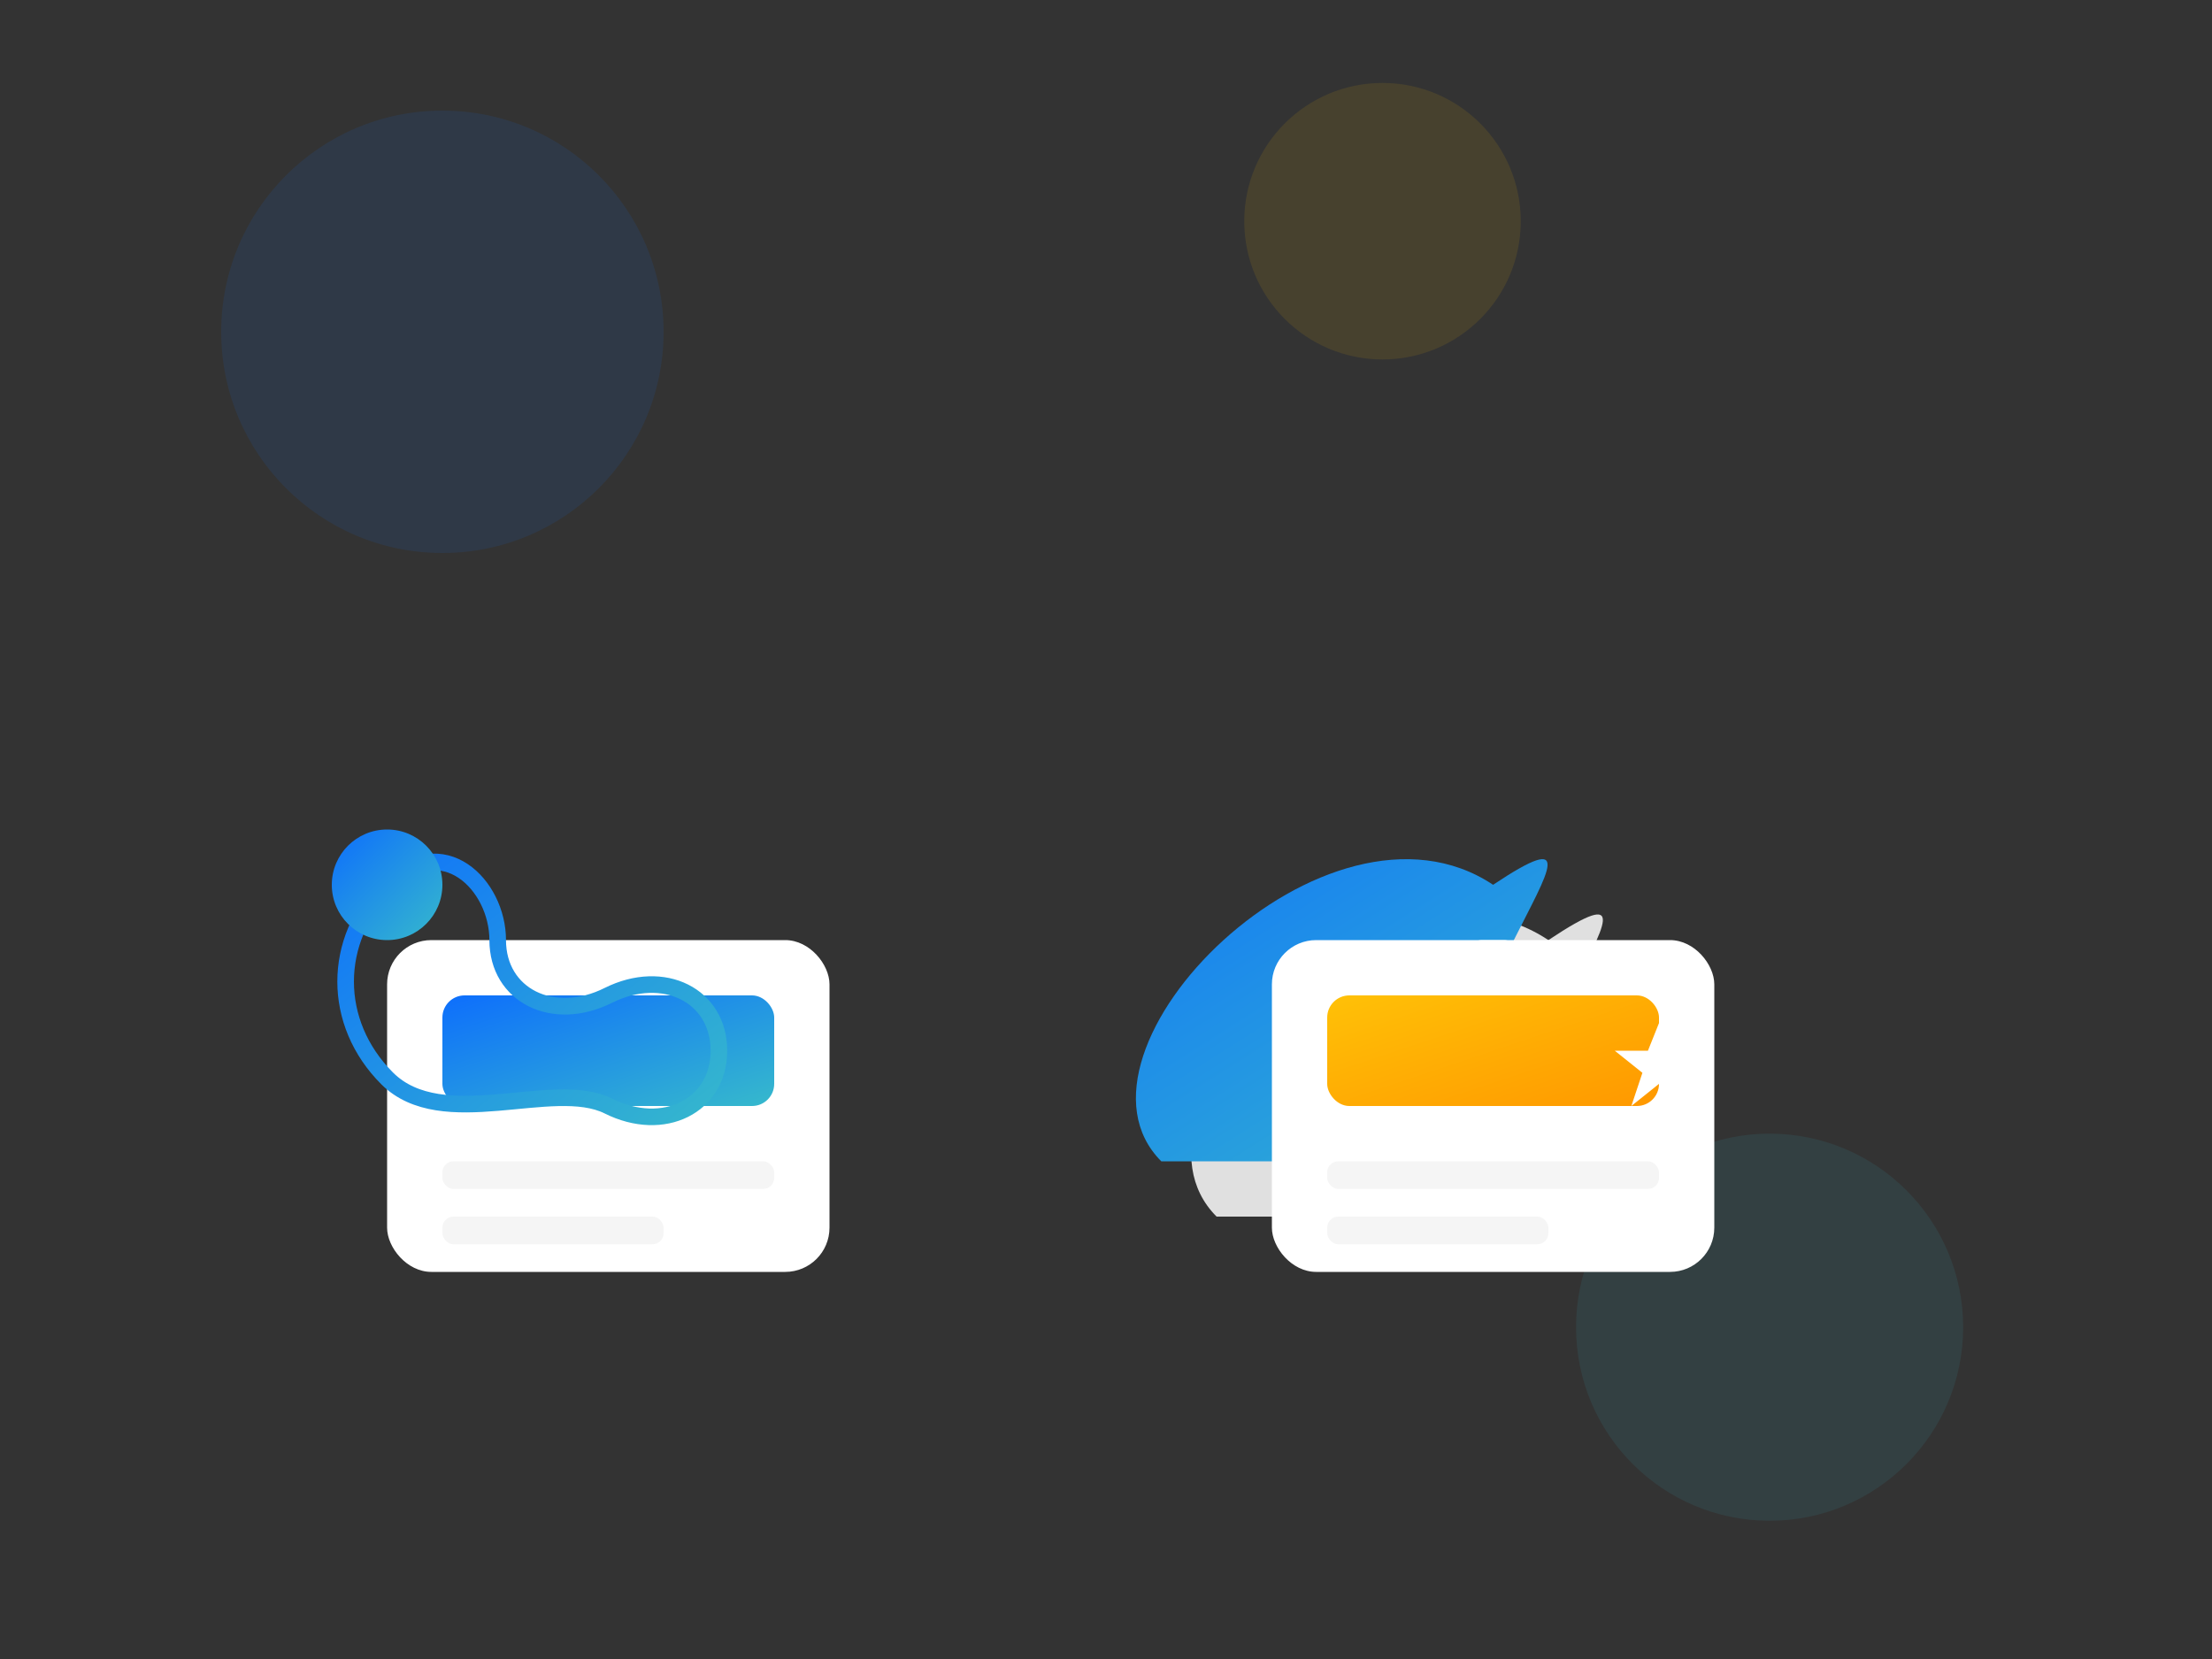 <?xml version="1.0" encoding="UTF-8"?>
<svg width="400px" height="300px" viewBox="0 0 400 300" version="1.1" xmlns="http://www.w3.org/2000/svg" xmlns:xlink="http://www.w3.org/1999/xlink">
    <rect x="0" y="0" width="400" height="300" fill="#333333" stroke="none"/>
    <title>Medical Favorites Illustration</title>
    <defs>
        <linearGradient x1="0%" y1="0%" x2="100%" y2="100%" id="linearGradient-1">
            <stop stop-color="#0D6EFD" offset="0%"></stop>
            <stop stop-color="#36B9CC" offset="100%"></stop>
        </linearGradient>
        <linearGradient x1="0%" y1="0%" x2="100%" y2="100%" id="linearGradient-2">
            <stop stop-color="#FFC107" offset="0%"></stop>
            <stop stop-color="#FF9800" offset="100%"></stop>
        </linearGradient>
    </defs>
    <g id="Medical-Favorites" stroke="none" stroke-width="1" fill="none" fill-rule="evenodd">
        <!-- Decorative circle elements -->
        <circle id="Circle-1" fill="rgba(13, 110, 253, 0.1)" cx="80" cy="60" r="40"></circle>
        <circle id="Circle-2" fill="rgba(54, 185, 204, 0.1)" cx="320" cy="240" r="35"></circle>
        <circle id="Circle-3" fill="rgba(255, 193, 7, 0.1)" cx="250" cy="40" r="25"></circle>
        
        <!-- Main Heart Icon -->
        <g id="Heart-Group" transform="translate(120, 80)">
            <!-- Heart shadow -->
            <path d="M150,130 C130,110 180,60 150,80 C120,60 70,110 90,130 Z" fill="#E0E0E0" transform="translate(10, 10)"></path>
            
            <!-- Main heart -->
            <path d="M150,130 C130,110 180,60 150,80 C120,60 70,110 90,130 Z" fill="url(#linearGradient-1)"></path>
            
            <!-- Hospital Cross -->
            <rect id="Cross-Horizontal" fill="#FFFFFF" x="135" y="100" width="30" height="10" rx="3"></rect>
            <rect id="Cross-Vertical" fill="#FFFFFF" x="145" y="90" width="10" height="30" rx="3"></rect>
        </g>
        
        <!-- Clinic Cards -->
        <g id="Clinic-Card-1" transform="translate(70, 170)">
            <rect fill="#FFFFFF" x="0" y="0" width="80" height="60" rx="8" filter="drop-shadow(0px 2px 4px rgba(0,0,0,0.1))"></rect>
            <rect fill="url(#linearGradient-1)" x="10" y="10" width="60" height="20" rx="4"></rect>
            <rect fill="#F5F5F5" x="10" y="40" width="60" height="5" rx="2"></rect>
            <rect fill="#F5F5F5" x="10" y="50" width="40" height="5" rx="2"></rect>
        </g>
        
        <g id="Clinic-Card-2" transform="translate(230, 170)">
            <rect fill="#FFFFFF" x="0" y="0" width="80" height="60" rx="8" filter="drop-shadow(0px 2px 4px rgba(0,0,0,0.1))"></rect>
            <rect fill="url(#linearGradient-2)" x="10" y="10" width="60" height="20" rx="4"></rect>
            <rect fill="#F5F5F5" x="10" y="40" width="60" height="5" rx="2"></rect>
            <rect fill="#F5F5F5" x="10" y="50" width="40" height="5" rx="2"></rect>
            
            <!-- Favorite Star -->
            <path d="M70,15 L72,20 L78,20 L73,24 L75,30 L70,26 L65,30 L67,24 L62,20 L68,20 Z" fill="#FFFFFF"></path>
        </g>
        
        <!-- Stethoscope -->
        <g id="Stethoscope" transform="translate(30, 130)">
            <path d="M40,30 C50,20 60,30 60,40 C60,50 70,55 80,50 C90,45 100,50 100,60 C100,70 90,75 80,70 C70,65 50,75 40,65 C30,55 30,40 40,30 Z" stroke="url(#linearGradient-1)" stroke-width="3" fill="none"></path>
            <circle fill="url(#linearGradient-1)" cx="40" cy="30" r="10"></circle>
        </g>
    </g>
</svg> 